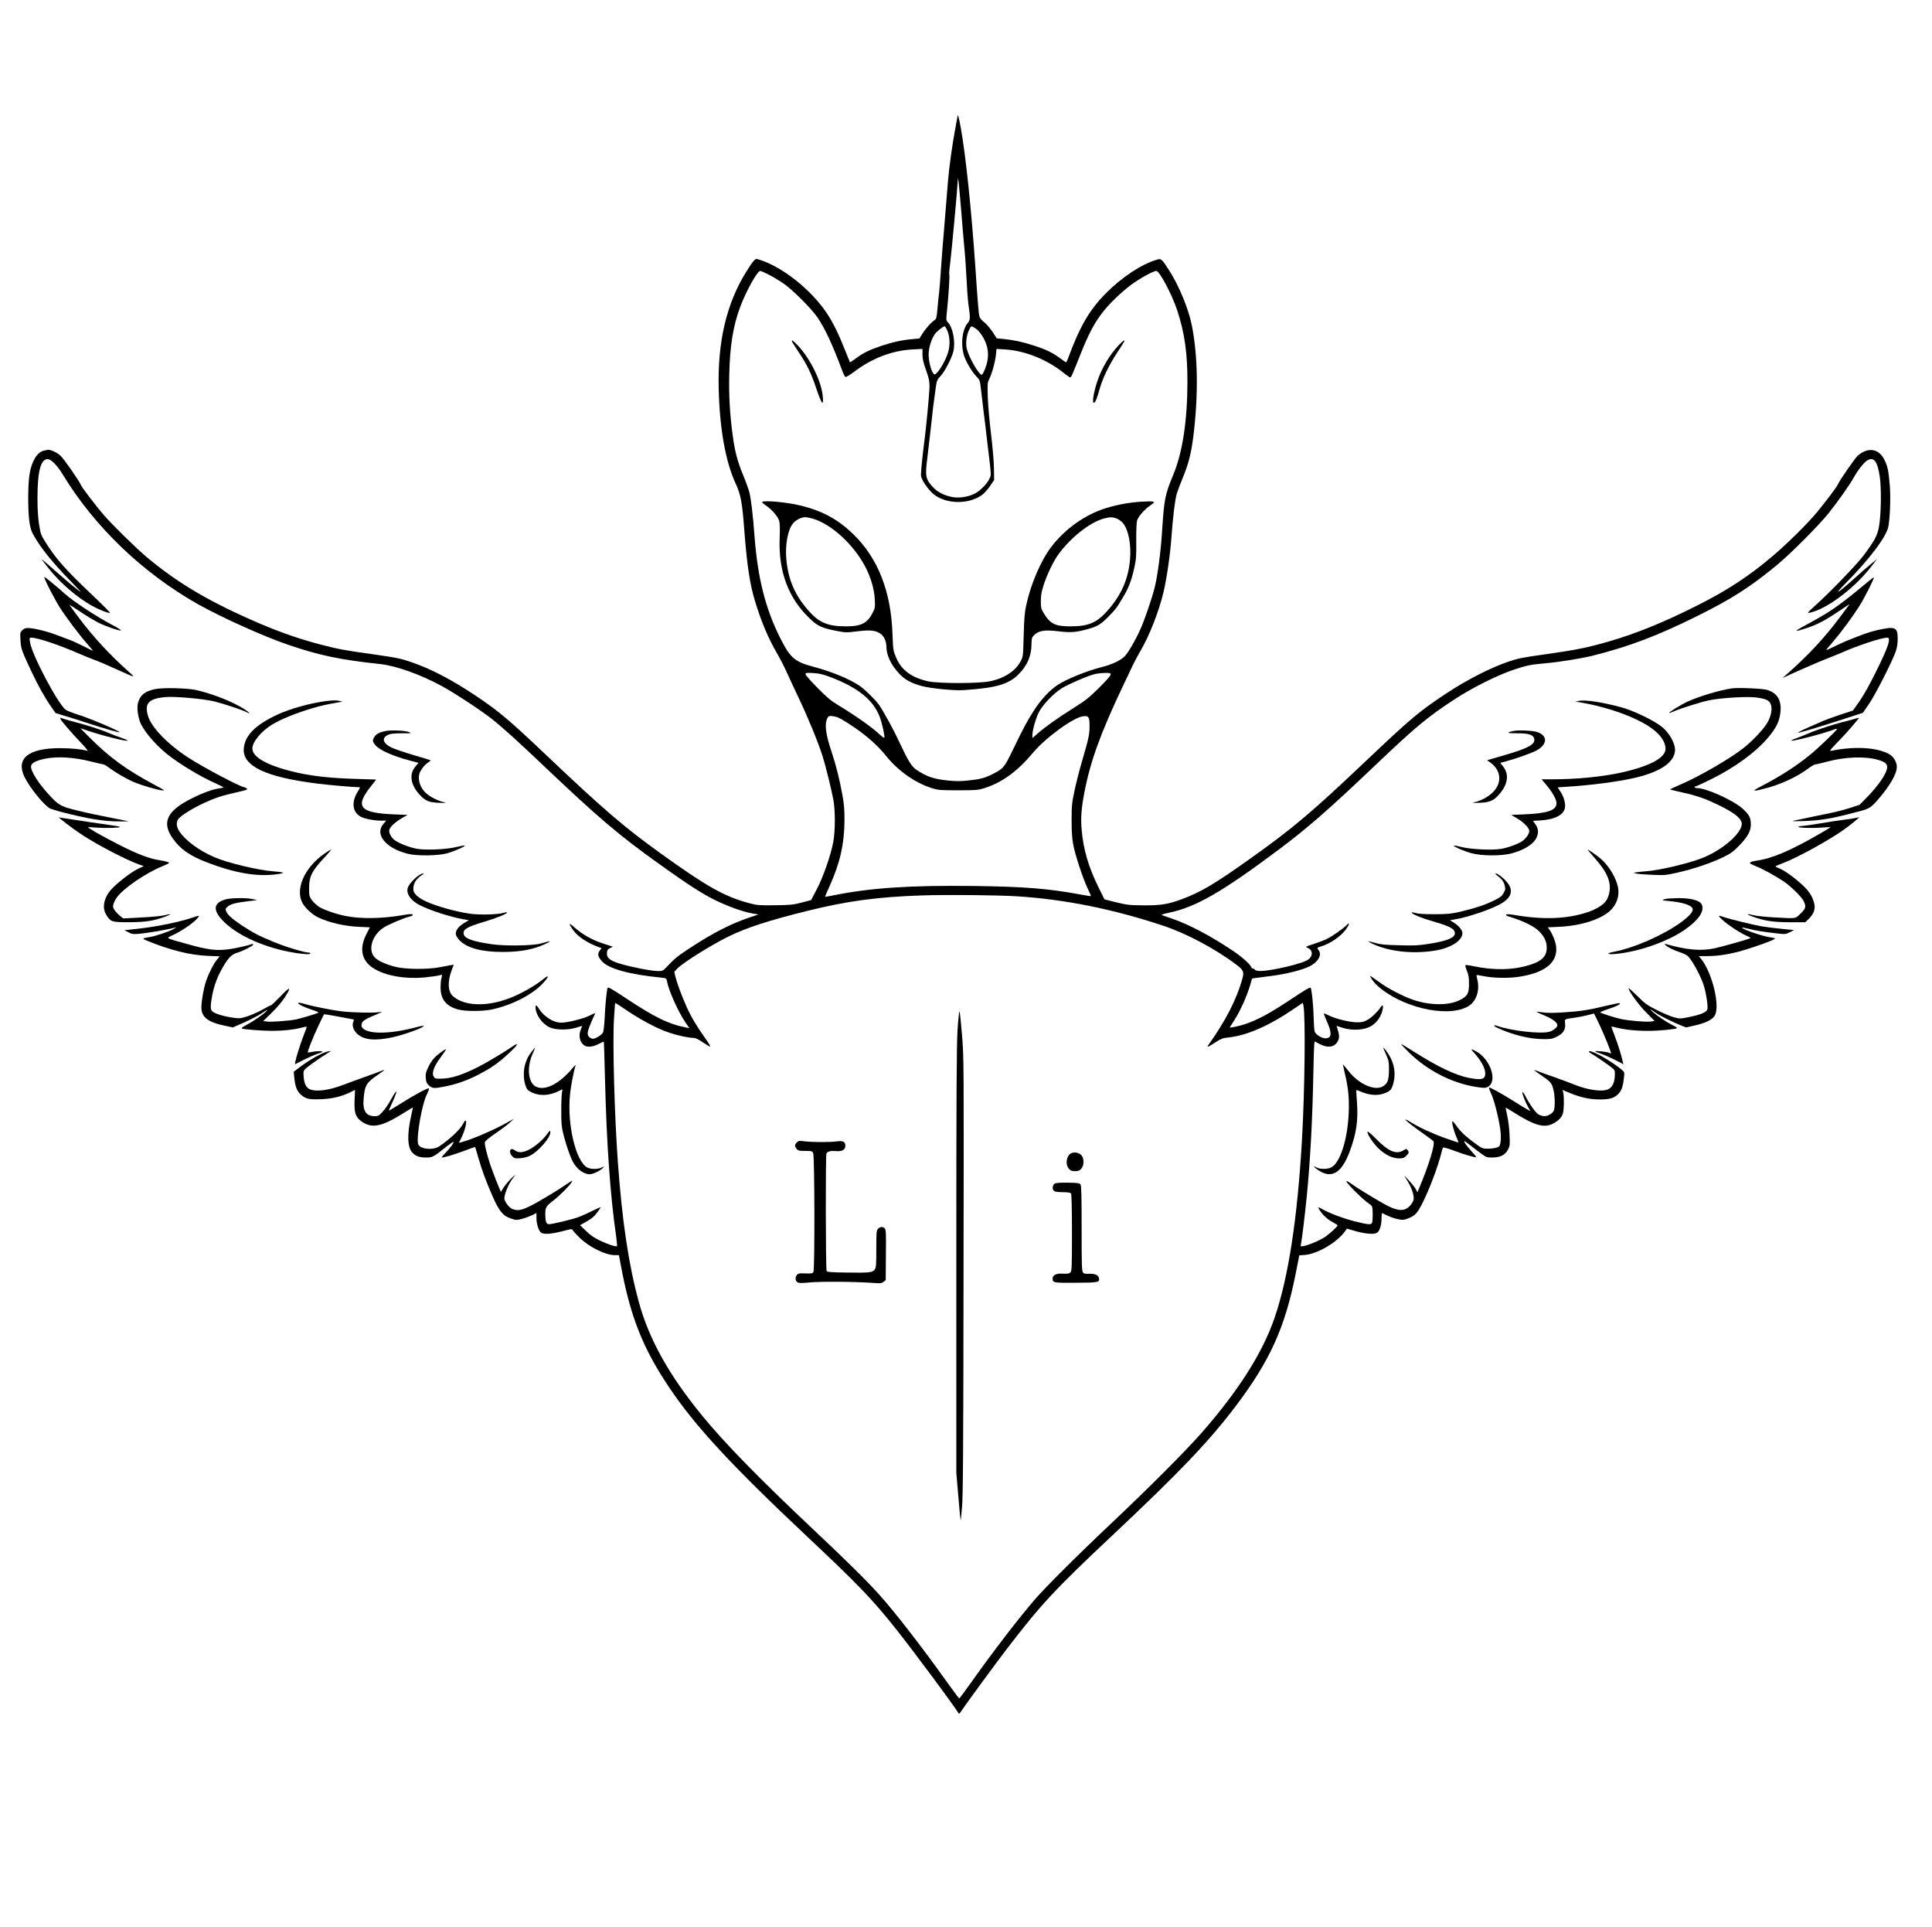 <?xml version="1.0" standalone="no"?>
<!DOCTYPE svg PUBLIC "-//W3C//DTD SVG 20010904//EN"
 "http://www.w3.org/TR/2001/REC-SVG-20010904/DTD/svg10.dtd">
<svg version="1.0" xmlns="http://www.w3.org/2000/svg"
 width="2197pt" height="2191pt" viewBox="0 0 2197 2191"
 preserveAspectRatio="xMidYMid meet">

<g transform="translate(0,2191) scale(0.1,-0.1)"
fill="#000000" stroke="none">
<path d="M10891 20599 c-1 -4 -12 -67 -26 -140 -36 -190 -72 -452 -85 -609 -6
-74 -23 -290 -39 -480 -16 -190 -35 -424 -41 -520 -6 -96 -15 -213 -20 -260
-6 -47 -15 -134 -20 -195 -9 -96 -13 -112 -33 -125 -36 -23 -100 -94 -137
-153 l-35 -55 -75 -7 c-122 -11 -227 -34 -354 -76 -142 -48 -210 -81 -294
-144 -35 -26 -64 -46 -66 -44 -2 2 -29 69 -61 149 -70 177 -131 300 -200 405
-177 268 -506 530 -765 611 -44 14 -45 14 -71 -14 -14 -16 -52 -71 -84 -123
-225 -363 -327 -798 -312 -1339 12 -455 78 -818 193 -1069 59 -128 74 -209 99
-543 30 -385 62 -601 121 -793 71 -234 151 -423 249 -591 31 -53 78 -144 105
-203 26 -58 92 -200 147 -316 102 -213 219 -500 268 -655 34 -108 100 -376
122 -494 22 -122 22 -349 -1 -476 -26 -147 -117 -407 -190 -544 l-62 -119
-110 -29 c-99 -25 -126 -28 -304 -30 -182 -2 -201 0 -292 24 -284 77 -479 187
-1013 571 -413 297 -656 507 -1305 1123 -411 390 -530 490 -790 664 -281 187
-505 304 -738 384 -116 40 -163 49 -420 86 -346 48 -401 59 -602 111 -222 57
-452 136 -673 230 -582 248 -950 464 -1312 768 -121 102 -389 365 -485 476
-97 113 -249 313 -261 342 -17 45 -190 293 -231 332 -41 39 -123 75 -151 66
-7 -2 -24 -6 -39 -9 -77 -17 -141 -124 -163 -274 -19 -123 -19 -406 -1 -532
11 -76 21 -108 51 -160 82 -145 213 -307 420 -519 135 -140 138 -143 64 -85
-43 32 -150 124 -240 203 -89 80 -158 138 -154 130 5 -8 41 -54 80 -104 131
-164 321 -328 492 -423 77 -43 187 -86 204 -80 5 2 -91 98 -212 213 -305 289
-405 404 -531 605 -42 68 -48 85 -64 190 -12 78 -18 173 -18 295 0 305 36 445
116 445 39 0 109 -72 172 -175 358 -591 905 -1116 1531 -1471 266 -150 751
-369 1030 -464 361 -123 592 -171 1050 -220 181 -20 456 -118 701 -251 149
-81 462 -288 580 -383 120 -97 279 -240 584 -530 625 -593 853 -786 1320
-1119 319 -228 476 -329 625 -402 144 -71 313 -131 420 -150 l70 -12 -85 -28
c-222 -73 -441 -185 -708 -362 -131 -86 -165 -114 -261 -217 -30 -32 -39 -36
-85 -36 -55 0 -159 17 -301 49 -226 51 -289 86 -283 158 2 31 9 41 35 54 l32
16 -114 37 c-125 41 -234 103 -327 186 -62 55 -66 44 -11 -34 54 -76 159 -145
296 -196 l28 -10 -22 -29 c-27 -37 -21 -68 26 -120 77 -85 311 -150 676 -186
56 -6 57 -7 64 -43 19 -105 128 -347 209 -465 l45 -66 -32 6 c-202 38 -367
119 -700 341 -139 92 -191 122 -197 113 -10 -18 -28 -194 -35 -356 -4 -71 -11
-140 -18 -153 -13 -28 -85 -72 -115 -72 -12 0 -31 9 -43 21 -27 27 -21 64 27
174 20 44 38 85 41 92 2 7 -19 -1 -49 -17 -59 -31 -171 -64 -277 -81 -59 -9
-80 -8 -125 5 -66 20 -143 79 -182 140 -33 51 -44 57 -44 23 0 -83 76 -189
162 -228 71 -31 212 -32 306 -1 34 11 62 19 62 17 0 -1 -7 -19 -15 -38 -29
-69 -13 -146 37 -181 36 -25 99 -20 163 14 32 17 59 29 61 27 2 -1 8 -198 14
-437 18 -728 60 -1318 126 -1773 8 -60 13 -111 10 -114 -10 -11 -103 19 -194
63 -70 34 -109 61 -159 110 l-67 65 51 28 c79 44 109 68 147 120 20 27 36 51
36 55 0 3 -39 -13 -87 -37 -49 -24 -117 -56 -153 -70 -76 -30 -323 -89 -353
-85 -24 3 -35 32 -36 99 -2 89 6 104 83 163 77 59 195 177 215 214 11 20 10
22 -1 15 -7 -4 -60 -39 -117 -77 -57 -38 -173 -108 -257 -156 -170 -97 -228
-114 -298 -85 -33 14 -72 61 -89 107 -13 37 45 183 100 249 l28 34 -30 -23
c-36 -29 -101 -106 -122 -145 -8 -16 -16 -27 -18 -25 -7 7 -87 211 -117 298
-42 124 -70 240 -64 265 4 14 48 50 118 98 62 42 136 97 163 122 l50 47 -45
-26 c-160 -93 -429 -210 -554 -242 l-28 -7 22 44 c47 91 76 209 52 209 -5 0
-16 -16 -25 -35 -30 -62 -150 -176 -272 -258 -73 -49 -226 -31 -241 28 -21 83
45 455 100 563 15 30 26 60 24 67 -3 15 -167 -73 -348 -188 -57 -36 -106 -65
-107 -63 -2 2 14 41 36 87 70 153 62 176 -14 37 -27 -51 -71 -113 -96 -140
-40 -43 -50 -48 -88 -48 -100 0 -139 61 -126 200 13 152 31 182 163 271 39 27
72 51 72 54 0 2 -17 -3 -37 -11 -20 -9 -105 -40 -187 -69 -83 -30 -194 -70
-246 -90 -154 -59 -292 -79 -370 -52 -45 16 -69 59 -77 141 -5 61 -4 69 18 92
23 25 149 115 249 177 l45 29 -35 -6 c-63 -11 -216 -97 -338 -191 l-52 -40 6
-64 c10 -102 29 -154 73 -194 57 -52 95 -60 235 -54 127 5 237 32 337 83 l46
23 -5 -118 c-6 -142 10 -191 78 -240 118 -85 229 -63 485 98 54 34 98 61 99
61 2 0 -8 -46 -20 -102 -46 -204 -41 -353 14 -411 38 -42 81 -57 158 -57 73 0
82 5 237 129 37 29 70 51 74 48 7 -8 -37 -69 -96 -129 -25 -27 -42 -48 -39
-48 31 0 135 31 246 72 73 28 134 49 135 47 2 -2 17 -55 35 -117 41 -144 88
-271 165 -447 74 -168 118 -220 210 -250 55 -18 59 -19 125 -2 37 10 88 29
115 42 l47 24 0 -53 c0 -74 25 -152 56 -172 31 -21 125 -13 255 22 88 23 93
24 102 7 5 -10 42 -50 81 -88 104 -102 292 -195 395 -195 l49 0 22 -117 c108
-583 249 -940 550 -1388 295 -440 711 -889 1575 -1701 569 -534 738 -710 1007
-1049 198 -250 666 -879 704 -948 9 -16 13 -14 36 21 51 77 384 531 511 697
394 514 550 682 1197 1290 776 729 1107 1076 1413 1480 388 513 559 891 680
1501 l42 212 60 4 c145 10 372 144 461 271 l20 28 84 -24 c112 -33 211 -43
250 -27 37 15 60 83 60 173 0 32 3 57 8 55 74 -38 128 -59 178 -69 54 -11 67
-10 107 5 85 32 109 56 164 161 80 153 188 438 224 590 6 28 15 54 19 58 4 5
62 -12 129 -37 110 -42 240 -80 248 -72 2 2 -21 31 -52 65 -61 68 -90 109 -83
116 2 3 32 -17 65 -44 34 -27 89 -70 124 -95 60 -44 66 -46 129 -46 90 0 147
29 178 90 22 42 23 53 18 165 -2 66 -14 162 -25 214 -12 52 -20 96 -18 97 1 2
36 -19 77 -45 246 -156 355 -189 458 -137 60 31 98 68 114 114 13 41 16 176 5
234 l-8 36 83 -35 c118 -49 226 -73 337 -73 116 0 165 14 212 61 39 39 55 85
66 190 6 58 5 62 -23 85 -113 95 -331 220 -371 212 -13 -2 -6 -10 28 -30 54
-32 191 -126 234 -162 28 -23 30 -28 28 -86 -3 -79 -27 -129 -73 -153 -65 -34
-235 -11 -391 53 -41 17 -138 53 -216 81 -79 27 -166 58 -195 70 -62 24 -58
19 43 -50 100 -68 115 -85 133 -157 18 -69 21 -199 6 -238 -12 -34 -66 -66
-109 -66 -18 0 -49 9 -67 20 -34 22 -101 116 -149 210 -16 30 -30 49 -33 42
-5 -15 32 -110 66 -171 l25 -43 -33 17 c-18 9 -84 49 -146 89 -146 92 -285
169 -292 161 -3 -3 9 -36 26 -73 33 -70 84 -271 103 -407 10 -71 7 -144 -8
-181 -7 -19 -67 -34 -137 -34 -53 0 -64 4 -122 46 -113 80 -191 152 -232 214
-23 33 -43 56 -47 50 -8 -14 18 -114 49 -183 14 -31 22 -57 19 -57 -3 0 -64
21 -137 46 -150 53 -301 122 -398 182 -131 81 -57 10 118 -113 67 -47 127 -92
134 -100 23 -28 -53 -276 -165 -540 l-17 -40 -18 35 c-10 19 -46 64 -80 100
-60 64 -61 64 -30 17 45 -68 78 -145 84 -197 5 -38 2 -51 -22 -85 -67 -97
-153 -95 -329 6 -138 79 -305 182 -365 226 -27 19 -48 30 -48 24 0 -24 199
-221 262 -259 15 -8 29 -25 32 -36 8 -28 7 -145 0 -173 -9 -31 -32 -30 -202
12 -131 33 -294 95 -379 145 -40 24 -41 15 -5 -36 37 -51 86 -93 145 -124 26
-14 47 -28 47 -32 0 -13 -90 -96 -144 -132 -60 -40 -189 -94 -243 -103 -34 -6
-35 -5 -29 23 12 59 46 345 66 544 40 410 65 876 75 1415 3 165 8 310 11 322
l4 23 57 -30 c94 -50 174 -36 208 37 18 37 16 69 -10 149 l-7 21 54 -18 c124
-42 269 -33 352 23 55 36 100 102 116 169 14 57 5 76 -19 39 -35 -54 -108
-123 -156 -148 -41 -22 -62 -26 -120 -25 -84 2 -242 41 -314 78 -29 14 -55 25
-57 22 -2 -2 14 -44 36 -93 59 -132 53 -189 -18 -189 -41 0 -102 37 -121 73
-5 10 -11 74 -12 142 -3 151 -23 348 -36 361 -7 7 -77 -35 -194 -113 -264
-177 -399 -250 -554 -303 -60 -20 -176 -45 -171 -36 2 3 29 45 59 93 64 103
138 268 171 382 l24 81 48 7 c27 4 106 14 177 23 158 20 339 65 424 106 100
48 149 131 108 185 -21 27 -20 29 28 44 103 31 221 112 280 191 46 64 49 93 5
46 -36 -36 -158 -122 -223 -154 -22 -11 -86 -35 -142 -54 -101 -33 -102 -33
-73 -46 67 -27 61 -107 -11 -143 -54 -28 -187 -65 -339 -95 -150 -29 -232 -32
-250 -10 -7 8 -19 15 -26 15 -8 0 -14 5 -14 10 0 23 -98 114 -194 179 -255
173 -511 309 -706 376 -58 19 -112 38 -120 41 -8 4 27 15 79 26 306 63 600
231 1246 714 331 247 573 458 1115 974 445 423 579 535 878 731 202 134 491
279 683 344 150 50 192 59 372 75 158 14 403 54 531 86 413 104 731 224 1186
450 388 192 606 331 910 583 154 127 475 450 583 585 108 136 241 324 287 407
46 83 114 169 150 192 77 49 119 -4 146 -183 20 -139 15 -436 -10 -572 -18
-96 -45 -148 -170 -318 -71 -98 -401 -439 -558 -578 -48 -42 -83 -78 -78 -80
6 -2 34 4 62 13 199 65 483 288 658 515 l65 85 -76 -63 c-42 -34 -110 -93
-150 -130 -212 -192 -289 -243 -136 -88 271 272 469 534 491 651 18 96 27 330
16 459 -13 170 -25 225 -61 298 -65 130 -188 148 -305 46 -31 -28 -212 -289
-226 -328 -8 -22 -141 -199 -233 -310 -108 -131 -352 -372 -519 -512 -259
-219 -503 -379 -836 -547 -377 -191 -708 -326 -1018 -415 -242 -70 -365 -95
-727 -146 -263 -37 -303 -45 -425 -87 -199 -69 -470 -208 -700 -361 -299 -198
-396 -279 -890 -747 -628 -596 -842 -777 -1315 -1114 -414 -296 -579 -394
-795 -474 -158 -58 -241 -72 -438 -70 -159 1 -182 4 -308 34 l-135 34 -69 140
c-114 233 -170 424 -190 650 -12 132 -4 242 30 420 67 354 182 672 432 1200
53 110 109 229 126 265 17 36 56 107 86 159 97 166 205 441 256 656 36 149 76
423 90 615 17 237 40 426 59 498 11 37 42 121 70 188 65 156 97 280 121 473
58 471 52 906 -16 1256 -37 191 -148 460 -263 637 -83 128 -86 131 -141 114
-174 -53 -389 -196 -569 -375 -191 -191 -300 -378 -435 -743 -10 -27 -20 -48
-23 -48 -3 0 -33 21 -67 46 -82 62 -158 99 -296 144 -124 41 -229 64 -350 76
l-75 7 -50 76 c-28 41 -71 91 -95 109 -29 22 -48 45 -53 66 -9 37 -19 160 -46
561 -46 665 -110 1276 -167 1590 -15 83 -31 148 -33 134z m39 -1079 c11 -146
28 -337 36 -425 9 -88 20 -248 25 -355 5 -107 14 -229 19 -270 26 -186 26
-194 -8 -236 -65 -81 -80 -260 -33 -385 28 -73 86 -168 135 -220 39 -41 40
-43 52 -153 7 -61 20 -167 28 -236 9 -69 28 -222 41 -340 51 -424 48 -385 27
-432 -27 -60 -112 -144 -173 -173 -81 -37 -174 -50 -250 -36 -92 18 -163 54
-214 107 -89 91 -97 129 -70 335 8 63 26 218 40 344 24 223 30 273 56 458 12
82 15 90 57 134 47 52 124 199 143 276 26 108 -4 272 -63 334 -20 21 -20 26
-9 130 18 171 32 403 26 413 -3 5 1 62 10 127 16 125 84 864 86 936 1 41 2 40
10 -13 4 -30 17 -174 29 -320z m-2178 -738 c51 -26 129 -74 173 -106 106 -78
308 -282 372 -376 85 -126 171 -310 278 -598 15 -41 33 -76 40 -78 7 -3 51 24
98 59 200 153 431 241 660 254 l117 6 0 -64 c0 -49 10 -91 41 -179 44 -126 46
-140 29 -335 -20 -230 -31 -332 -62 -582 -17 -145 -28 -266 -24 -287 7 -39 60
-122 115 -179 129 -137 411 -154 576 -36 25 18 67 64 93 102 l47 70 -2 126 c0
69 -15 243 -32 386 -18 143 -35 334 -38 425 -5 152 -4 168 14 205 32 63 71
204 78 279 l7 69 98 -6 c231 -14 490 -120 681 -279 26 -21 52 -38 58 -38 13 0
16 6 121 270 88 220 149 337 240 458 75 100 211 232 330 322 93 70 256 160
289 160 37 0 179 -270 239 -451 84 -259 116 -488 115 -819 -1 -434 -56 -795
-160 -1045 -96 -233 -104 -275 -128 -640 -15 -243 -51 -510 -85 -647 -31 -122
-112 -360 -158 -463 -60 -135 -148 -286 -187 -321 -56 -50 -142 -89 -255 -118
-174 -44 -403 -137 -507 -206 -91 -61 -191 -170 -267 -290 -79 -124 -109 -179
-242 -453 -94 -194 -103 -205 -225 -267 -86 -44 -144 -60 -272 -73 -94 -10
-142 -10 -237 -1 -161 17 -239 43 -356 120 -58 39 -96 100 -198 319 -58 127
-177 344 -229 420 -39 56 -162 177 -221 217 -112 77 -322 164 -521 216 -219
58 -268 100 -384 331 -167 332 -255 681 -291 1156 -18 247 -41 434 -60 504
-10 36 -41 122 -70 191 -65 157 -95 272 -119 458 -32 238 -44 455 -38 684 7
326 44 553 124 768 67 179 195 410 228 410 8 0 56 -21 107 -48z m2019 -627
c29 -65 35 -157 15 -234 -19 -75 -73 -180 -120 -236 -31 -35 -36 -38 -49 -25
-28 29 -57 141 -57 217 0 78 30 177 71 235 22 30 94 88 111 88 5 0 18 -20 29
-45z m308 30 c44 -22 97 -90 127 -164 39 -94 39 -188 0 -293 -16 -45 -34 -78
-42 -78 -35 0 -153 209 -172 304 -12 60 0 152 29 207 22 45 21 44 58 24z
m-1644 -3970 c321 -121 495 -261 570 -458 27 -73 60 -225 51 -234 -4 -4 -23 9
-44 29 -93 88 -274 216 -485 344 -78 47 -124 86 -232 195 -74 74 -135 144
-135 154 0 16 8 17 88 13 68 -4 109 -14 187 -43z m3195 25 c0 -12 -51 -70
-132 -150 -116 -114 -152 -143 -286 -227 -175 -109 -342 -228 -419 -298 l-53
-47 0 34 c0 54 37 186 72 257 40 84 168 217 262 276 78 47 282 136 367 159 30
8 84 15 122 15 60 1 67 -1 67 -19z m-3108 -484 c42 -15 185 -106 278 -177 109
-83 205 -174 270 -256 139 -175 334 -313 530 -375 69 -21 92 -23 295 -23 203
0 226 2 295 23 205 65 379 191 556 403 142 170 457 400 568 415 66 9 76 -5 76
-110 0 -97 -10 -143 -84 -395 -31 -106 -71 -261 -88 -345 -29 -137 -32 -167
-32 -331 0 -127 5 -208 18 -275 20 -114 110 -387 165 -502 22 -45 38 -84 36
-86 -1 -2 -52 6 -111 17 -372 69 -645 91 -1224 98 -725 9 -1178 -22 -1595
-107 -49 -10 -91 -17 -93 -16 -1 2 22 56 52 122 118 261 167 477 169 739 1
125 -4 188 -22 288 -31 176 -73 343 -125 501 -65 193 -80 303 -52 371 13 30
20 35 48 35 18 -1 49 -7 70 -14z m2038 -2036 c543 -34 1088 -143 1660 -332
269 -89 594 -261 837 -444 85 -64 93 -82 69 -168 -65 -231 -191 -476 -385
-747 -22 -31 1 -22 80 30 63 41 84 49 141 55 213 21 466 131 753 327 l100 68
7 -32 c25 -116 16 -967 -17 -1537 -52 -890 -154 -1553 -310 -2010 -138 -402
-410 -831 -835 -1315 -173 -197 -593 -618 -990 -993 -417 -393 -791 -766 -911
-907 -195 -228 -477 -597 -719 -938 -69 -97 -128 -176 -132 -177 -3 0 -61 78
-129 172 -286 402 -605 814 -785 1013 -147 163 -358 371 -764 754 -607 572
-992 967 -1245 1276 -377 460 -604 867 -720 1291 -116 421 -191 926 -239 1594
-38 522 -61 1356 -44 1625 6 99 12 181 13 183 1 1 38 -22 81 -51 194 -134 391
-240 532 -287 99 -33 225 -60 276 -60 26 0 55 -14 111 -52 41 -28 78 -49 81
-45 4 3 -25 50 -64 104 -92 128 -155 236 -207 353 -55 122 -109 271 -125 338
l-12 54 33 35 c63 66 372 260 574 361 206 103 469 188 910 297 453 112 794
158 1305 175 270 9 842 4 1070 -10z"/>
<path d="M9011 18018 c7 -13 38 -61 69 -108 96 -144 143 -239 200 -409 62
-185 87 -218 77 -103 -14 174 -141 432 -285 585 -57 59 -81 73 -61 35z"/>
<path d="M12724 17988 c-110 -117 -199 -269 -249 -423 -39 -118 -57 -235 -36
-235 15 0 35 47 67 162 33 117 103 263 193 401 39 59 75 116 81 127 19 36 -6
21 -56 -32z"/>
<path d="M8667 16203 c-4 -3 15 -21 41 -39 69 -46 140 -128 153 -177 8 -28 9
-93 5 -197 -15 -374 98 -678 337 -907 97 -93 138 -112 310 -146 105 -20 111
-20 241 -4 147 17 205 11 264 -32 36 -25 62 -86 62 -144 0 -94 51 -203 139
-299 69 -75 139 -114 264 -148 100 -27 373 -54 477 -46 375 25 515 67 631 188
95 99 139 206 139 338 0 39 5 72 13 81 59 69 121 82 292 62 145 -18 202 -13
350 29 96 27 138 53 223 141 82 83 90 94 166 222 63 106 95 192 126 335 20 91
23 130 21 298 -1 108 3 210 9 232 12 46 85 130 154 176 65 44 51 49 -107 40
-133 -8 -264 -32 -397 -72 -238 -73 -469 -236 -626 -443 -119 -156 -234 -426
-285 -666 -17 -78 -23 -152 -28 -340 -6 -236 -7 -241 -34 -292 -58 -112 -188
-197 -352 -229 -129 -26 -571 -26 -695 -1 -190 40 -311 128 -370 272 -33 78
-34 85 -41 270 -17 480 -163 853 -439 1125 -172 169 -345 266 -592 329 -150
39 -429 66 -451 44z m574 -189 c213 -63 462 -290 597 -544 63 -119 104 -257
110 -373 4 -91 3 -101 -23 -151 -61 -121 -132 -158 -305 -157 -208 0 -307 42
-430 183 -153 176 -226 347 -248 578 -15 162 15 330 73 406 31 40 94 73 141
74 17 0 55 -7 85 -16z m3465 -3 c23 -10 53 -34 68 -53 61 -80 91 -244 76 -413
-20 -218 -96 -394 -247 -568 -127 -147 -224 -189 -435 -188 -172 0 -229 30
-304 158 -25 42 -28 56 -28 133 1 68 8 105 34 185 36 111 110 265 162 337 138
193 362 370 521 413 71 19 105 18 153 -4z"/>
<path d="M10889 10203 c-11 -177 -14 -671 -14 -2628 l0 -2410 23 -269 c12
-149 24 -271 26 -273 1 -2 9 68 16 154 11 126 15 656 17 2628 4 2435 4 2474
-17 2735 -12 146 -25 269 -29 273 -4 4 -14 -90 -22 -210z"/>
<path d="M9061 8921 c-26 -26 -26 -42 -2 -72 17 -22 27 -24 97 -24 73 0 79 -2
91 -25 17 -33 19 -1320 3 -1351 -10 -17 -20 -19 -91 -17 -73 3 -82 1 -99 -19
-21 -27 -16 -69 12 -84 15 -8 55 -7 142 1 117 12 529 9 731 -7 69 -5 83 -3
103 14 l24 19 2 284 c3 242 1 288 -12 303 -20 23 -55 22 -78 -4 -17 -19 -19
-39 -19 -228 0 -179 -2 -210 -17 -233 -24 -36 -58 -40 -321 -36 -180 2 -219 6
-227 18 -11 18 -13 1319 -2 1336 15 24 50 32 107 27 72 -6 108 14 108 62 0 45
-27 58 -98 48 -76 -10 -280 -10 -366 1 -61 8 -68 7 -88 -13z"/>
<path d="M12180 8798 c-54 -29 -68 -125 -26 -175 20 -23 32 -28 71 -28 39 0
51 5 71 28 33 39 34 115 2 152 -27 31 -82 41 -118 23z"/>
<path d="M11997 8455 c-28 -13 -35 -66 -12 -85 10 -9 46 -14 101 -14 64 -1 87
-5 94 -16 6 -9 10 -192 10 -447 0 -379 -2 -433 -16 -447 -17 -17 -33 -20 -107
-16 -58 2 -97 -20 -97 -55 0 -49 9 -51 264 -49 260 1 275 5 262 57 -8 32 -48
48 -115 45 -42 -2 -56 1 -67 17 -12 15 -14 104 -14 500 0 381 -3 485 -13 499
-11 15 -31 18 -141 20 -76 1 -136 -2 -149 -9z"/>
<path d="M510 15326 c20 -52 115 -233 162 -310 69 -110 228 -323 317 -423 40
-46 71 -83 69 -83 -2 0 -52 24 -110 54 -58 29 -132 63 -164 74 -33 12 -101 37
-152 57 -99 38 -252 75 -315 75 -28 0 -45 -7 -64 -26 -25 -25 -25 -29 -20
-112 5 -98 14 -121 119 -345 79 -169 156 -306 230 -413 l50 -71 91 -28 c51
-14 166 -51 257 -81 192 -63 372 -115 378 -109 11 11 -326 154 -470 200 -65
20 -129 46 -142 56 -90 71 -382 623 -404 764 -9 53 -8 55 14 55 70 0 307 -79
535 -178 63 -27 146 -61 184 -75 39 -13 147 -60 240 -102 232 -105 231 -105
150 -33 -217 193 -411 403 -576 625 -55 72 -99 134 -99 136 0 3 57 -33 126
-80 69 -46 160 -101 202 -122 87 -43 234 -94 257 -89 9 2 -44 35 -117 73 -165
87 -432 263 -518 342 -75 68 -227 193 -234 193 -3 0 -1 -11 4 -24z"/>
<path d="M21215 15274 c-286 -238 -396 -316 -621 -438 -178 -96 -199 -111
-124 -90 169 49 257 92 430 208 134 91 138 93 124 75 -6 -8 -49 -66 -96 -129
-168 -229 -372 -448 -613 -659 -28 -24 -45 -41 -40 -38 62 32 393 177 470 207
55 21 141 56 190 77 195 86 459 173 526 173 47 0 14 -101 -127 -385 -73 -149
-140 -268 -188 -337 l-75 -106 -143 -47 c-79 -26 -165 -58 -193 -70 -27 -12
-99 -44 -160 -70 -104 -45 -156 -75 -110 -63 102 27 210 60 445 135 l274 89
69 100 c72 104 269 491 306 601 14 43 21 88 21 143 0 130 -29 142 -231 96 -93
-21 -163 -46 -364 -128 -27 -11 -90 -41 -140 -65 -60 -30 -85 -39 -75 -27 8
10 43 52 78 92 86 100 222 284 294 398 62 98 174 321 167 329 -3 2 -45 -29
-94 -71z"/>
<path d="M1761 14075 c-117 -26 -168 -68 -192 -158 -12 -45 -5 -122 17 -196
29 -98 163 -262 312 -383 145 -116 382 -259 564 -339 43 -19 78 -37 78 -40 0
-4 -22 -9 -49 -13 -72 -9 -182 -49 -306 -111 -309 -152 -361 -296 -182 -507
76 -89 177 -155 334 -216 329 -129 592 -174 820 -140 92 13 78 22 -52 32 -171
13 -519 96 -666 160 -175 75 -329 189 -399 293 -34 52 -39 100 -14 139 26 39
168 127 301 188 133 60 195 80 377 121 107 25 118 29 101 41 -10 8 -23 14 -27
14 -39 0 -466 225 -638 337 -231 150 -418 343 -456 471 -44 146 5 200 201 217
107 9 432 -20 550 -49 106 -26 319 -97 368 -122 53 -28 38 -7 -25 34 -127 82
-361 175 -548 217 -105 23 -384 29 -469 10z"/>
<path d="M19695 14084 c-145 -22 -366 -88 -510 -153 -63 -29 -205 -116 -205
-126 0 -3 17 2 38 11 85 38 324 113 417 132 143 29 438 46 540 32 109 -16 142
-31 161 -75 22 -54 3 -148 -46 -224 -51 -79 -167 -199 -265 -277 -161 -125
-498 -320 -718 -415 -59 -26 -111 -49 -114 -52 -2 -3 31 -13 74 -22 179 -38
284 -70 394 -120 226 -101 333 -175 345 -240 19 -102 -210 -306 -446 -399
-159 -63 -485 -140 -635 -151 -44 -3 -96 -9 -115 -12 l-35 -6 35 -9 c19 -5
100 -11 180 -14 138 -6 152 -5 285 25 182 41 383 109 515 173 90 43 117 62
185 132 97 98 135 166 135 243 0 76 -18 110 -91 177 -107 97 -414 236 -522
236 -15 0 -27 5 -27 10 0 6 6 10 13 10 7 0 85 36 174 80 280 139 516 313 658
485 75 91 110 157 125 234 30 161 -16 257 -143 297 -51 16 -329 28 -402 18z"/>
<path d="M3705 13939 c-180 -24 -408 -87 -551 -154 -251 -117 -370 -237 -382
-386 -15 -199 250 -325 838 -398 138 -17 408 -41 472 -41 15 0 13 -7 -12 -47
-75 -118 -64 -232 26 -285 42 -25 154 -48 233 -48 l63 0 -30 -35 c-106 -120
23 -279 276 -342 102 -26 342 -23 445 5 83 23 219 83 201 89 -6 2 -48 -6 -95
-17 -107 -27 -338 -38 -443 -21 -90 15 -229 70 -269 108 -39 37 -59 85 -48
115 13 34 78 91 146 129 l60 34 -150 6 c-397 16 -454 85 -266 321 l59 75 -217
7 c-282 8 -473 28 -651 65 -345 74 -540 175 -540 281 0 75 102 198 226 273
103 62 274 131 459 186 88 26 143 39 300 67 l40 7 -30 7 c-39 10 -75 9 -160
-1z"/>
<path d="M17950 13941 l-35 -7 45 -8 c320 -53 643 -169 816 -292 105 -74 163
-158 164 -236 0 -104 -178 -199 -506 -272 -220 -48 -506 -76 -786 -76 l-118 0
60 -71 c65 -78 110 -159 110 -199 0 -83 -98 -117 -370 -129 l-145 -6 60 -35
c82 -48 145 -112 145 -148 0 -34 -37 -86 -82 -117 -49 -33 -167 -75 -245 -87
-104 -16 -340 -4 -441 22 -46 12 -86 19 -89 16 -10 -9 117 -64 202 -87 113
-31 345 -32 456 -1 141 38 243 102 279 173 29 56 26 108 -9 156 l-29 41 81 4
c166 10 267 61 283 143 9 49 -13 128 -51 185 l-32 48 101 7 c278 17 579 57
766 99 284 65 442 165 466 294 16 83 -59 222 -159 297 -97 73 -317 177 -448
213 -222 60 -412 89 -489 73z"/>
<path d="M689 13733 c14 -28 131 -162 233 -269 51 -53 84 -94 73 -91 -58 18
-185 31 -310 31 -360 1 -507 -116 -408 -324 60 -126 232 -337 297 -364 17 -7
67 -22 111 -34 298 -79 500 -112 670 -111 l110 1 -115 23 c-278 55 -342 69
-450 95 -196 47 -225 61 -312 151 -144 149 -248 310 -234 363 8 34 61 60 159
80 141 29 333 17 530 -34 64 -16 123 -30 132 -30 9 0 42 -20 73 -44 68 -51
194 -124 278 -159 80 -34 248 -84 310 -92 48 -6 45 -4 -71 58 -325 173 -521
316 -745 541 l-105 106 75 -25 c172 -59 460 -130 460 -115 0 5 -30 18 -67 31
-38 12 -93 33 -123 46 -88 39 -245 91 -386 128 -72 19 -143 39 -158 45 -36 13
-38 13 -27 -7z"/>
<path d="M21080 13734 c-25 -7 -81 -23 -125 -33 -97 -24 -311 -94 -380 -125
-27 -13 -85 -35 -127 -51 -43 -15 -78 -31 -78 -35 0 -15 367 80 483 125 20 8
37 11 37 6 0 -12 -221 -224 -306 -292 -158 -129 -343 -248 -553 -356 -124 -64
-108 -68 75 -18 154 42 334 127 444 209 41 31 84 56 95 56 11 0 69 14 129 30
203 55 433 64 579 22 80 -23 107 -44 107 -84 0 -63 -92 -201 -228 -341 l-86
-87 -110 -36 c-60 -19 -155 -44 -210 -55 -56 -11 -162 -33 -236 -49 -74 -16
-157 -34 -185 -39 -40 -8 -19 -9 100 -6 151 4 295 24 450 63 44 12 112 28 150
38 147 36 168 47 252 145 136 157 213 292 213 371 0 53 -37 115 -83 142 -138
79 -395 95 -662 40 -26 -5 -18 6 71 98 85 87 142 151 233 261 17 20 11 20 -49
1z"/>
<path d="M4390 13600 c-76 -14 -117 -36 -138 -77 -18 -33 -15 -49 20 -88 50
-57 200 -123 400 -175 l87 -23 -34 -40 c-74 -86 -58 -206 43 -318 67 -74 108
-92 222 -96 95 -3 95 -3 45 10 -65 17 -145 59 -190 99 -73 64 -103 173 -67
244 23 45 57 84 96 109 14 10 25 19 23 21 -2 2 -89 29 -193 59 -104 31 -217
69 -252 86 -102 50 -116 111 -34 147 27 11 68 15 152 15 109 -1 113 0 81 14
-39 17 -196 24 -261 13z"/>
<path d="M17213 13600 c-91 -19 -78 -28 38 -27 130 1 184 -16 195 -60 17 -64
-63 -109 -336 -188 l-199 -58 40 -29 c118 -86 131 -223 32 -329 -50 -53 -140
-103 -213 -119 -38 -8 -31 -9 50 -7 122 3 169 24 240 110 90 110 101 218 30
307 l-29 37 67 18 c110 29 293 95 345 123 131 71 128 177 -5 213 -55 14 -202
20 -255 9z"/>
<path d="M696 12593 c72 -59 176 -135 254 -185 172 -112 504 -283 635 -328
l50 -17 -68 -32 c-78 -37 -246 -168 -307 -239 -81 -95 -101 -205 -51 -284 51
-80 60 -83 261 -83 186 1 283 16 413 65 73 28 68 35 -9 15 -35 -9 -145 -20
-266 -26 l-207 -11 -36 29 c-19 15 -47 44 -60 63 -21 31 -23 40 -15 71 6 20
23 55 40 77 74 103 324 274 515 353 83 35 88 38 65 48 -14 5 -56 15 -95 21
-118 18 -251 69 -450 170 -184 93 -370 198 -363 205 2 2 48 0 103 -5 102 -7
270 -2 259 9 -3 3 -42 11 -87 17 -45 6 -163 23 -262 38 -99 15 -218 33 -264
40 l-84 13 29 -24z"/>
<path d="M21100 12610 c-19 -5 -78 -14 -130 -20 -52 -6 -173 -24 -269 -41 -96
-16 -189 -29 -205 -29 -17 0 -37 -4 -44 -9 -20 -12 140 -19 261 -10 56 4 103
6 104 5 2 -1 -52 -34 -120 -73 -334 -194 -549 -285 -724 -308 -28 -4 -59 -12
-68 -19 -14 -10 -4 -16 62 -44 80 -32 215 -106 313 -171 80 -52 210 -180 231
-226 30 -64 25 -83 -36 -142 -63 -61 -38 -57 -301 -43 -94 5 -199 16 -233 25
-79 20 -89 13 -19 -13 138 -51 234 -66 425 -67 l182 0 40 39 c57 56 77 111 62
173 -18 72 -47 122 -104 182 -76 78 -216 184 -280 212 -31 13 -57 26 -57 29 0
3 35 18 78 34 160 59 530 262 702 385 78 56 182 141 170 140 -3 -1 -21 -5 -40
-9z"/>
<path d="M3684 12201 c-226 -159 -332 -408 -241 -564 34 -57 113 -128 174
-157 128 -60 297 -99 459 -107 l130 -6 -40 -79 c-67 -130 -62 -244 13 -330
107 -121 378 -187 655 -160 68 7 138 17 156 22 19 5 35 8 37 7 1 -2 -2 -19 -7
-38 -6 -18 -10 -68 -10 -109 1 -132 64 -211 200 -247 85 -23 286 -22 388 1
230 51 458 169 576 297 73 79 74 105 1 45 -78 -63 -206 -139 -326 -192 -279
-124 -567 -122 -702 4 -54 51 -59 163 -11 291 l24 63 -33 -5 c-17 -3 -72 -13
-122 -23 -139 -27 -392 -26 -510 4 -109 27 -205 72 -239 113 -74 88 -21 251
108 334 56 35 217 104 295 125 32 8 41 14 33 22 -8 8 -37 7 -104 -5 -239 -42
-477 -46 -653 -12 -114 22 -258 72 -312 108 -26 18 -61 52 -78 75 -28 41 -30
50 -30 135 0 136 32 198 194 369 35 38 59 68 54 68 -6 0 -41 -22 -79 -49z"/>
<path d="M18140 12148 c137 -156 183 -265 161 -384 -6 -32 -21 -73 -34 -91
-33 -50 -111 -99 -211 -133 -232 -78 -500 -89 -825 -34 -63 11 -96 13 -103 6
-7 -7 5 -15 38 -25 160 -48 288 -112 345 -174 59 -63 83 -125 77 -198 -7 -83
-61 -134 -188 -174 -191 -61 -411 -66 -653 -14 -42 9 -80 13 -83 10 -4 -4 4
-32 17 -64 19 -46 24 -76 24 -148 0 -111 -17 -141 -106 -186 -124 -62 -333
-61 -524 2 -121 41 -304 136 -406 214 -46 34 -86 61 -88 60 -6 -7 38 -70 71
-101 266 -251 790 -379 1033 -251 100 52 147 181 114 313 -6 25 -10 46 -8 48
2 2 33 -2 69 -10 116 -24 283 -28 408 -10 304 45 451 165 427 350 -7 54 -41
138 -74 185 l-20 28 132 6 c241 12 460 80 573 179 76 67 112 170 94 266 -21
112 -106 253 -202 333 -48 39 -133 99 -142 99 -4 0 34 -46 84 -102z"/>
<path d="M4753 11951 c-54 -39 -111 -107 -118 -142 -15 -66 41 -142 142 -192
113 -57 350 -134 486 -157 l68 -12 -53 -32 c-66 -39 -102 -89 -94 -131 4 -16
22 -46 42 -66 86 -88 252 -132 489 -132 177 1 297 19 416 62 88 32 153 69 99
56 -14 -3 -50 -13 -80 -22 -86 -25 -411 -30 -559 -8 -213 31 -305 64 -317 112
-14 56 32 84 244 147 135 40 260 92 248 103 -2 3 -21 0 -43 -6 -65 -18 -242
-24 -353 -12 -130 14 -333 66 -475 121 -131 52 -195 105 -195 162 0 67 33 119
106 165 16 10 16 12 3 12 -9 1 -34 -12 -56 -28z"/>
<path d="M17024 11957 c52 -38 73 -66 86 -111 11 -41 10 -48 -11 -88 -20 -36
-37 -50 -106 -84 -98 -50 -227 -92 -389 -130 -105 -24 -140 -27 -289 -28 -109
0 -186 4 -214 13 -23 7 -45 10 -47 8 -13 -13 100 -61 228 -98 177 -51 241 -80
257 -116 29 -64 -56 -107 -285 -143 -120 -19 -166 -22 -339 -17 -166 4 -213 8
-274 26 -40 12 -75 20 -78 18 -2 -3 17 -14 42 -26 189 -89 452 -119 705 -80
184 28 320 113 320 201 0 33 -41 83 -98 119 l-43 27 43 7 c162 25 457 127 557
193 127 84 123 180 -13 292 -26 22 -56 40 -65 39 -11 0 -7 -7 13 -22z"/>
<path d="M2567 11685 c-136 -37 -150 -116 -42 -233 148 -160 434 -297 755
-362 128 -26 250 -36 250 -21 0 6 -9 11 -19 11 -49 0 -267 66 -399 121 -170
70 -242 108 -367 191 -107 72 -161 121 -174 159 -9 25 -6 31 19 53 34 28 88
42 230 60 l105 12 -53 12 c-69 16 -244 14 -305 -3z"/>
<path d="M18942 11690 c-53 -12 -47 -17 35 -24 149 -14 244 -42 267 -79 20
-32 -23 -86 -130 -164 -200 -145 -530 -290 -761 -334 -91 -17 -81 -33 15 -25
257 23 582 135 778 267 175 118 250 233 199 306 -27 39 -130 63 -259 62 -61
-1 -126 -5 -144 -9z"/>
<path d="M2190 11478 c-129 -45 -390 -100 -580 -122 l-195 -22 45 -23 c38 -21
53 -23 115 -18 116 10 335 48 425 74 8 2 -5 -7 -30 -21 -52 -29 -204 -80 -270
-90 -86 -14 -88 -17 -24 -43 260 -106 483 -161 681 -170 l142 -6 -29 -34 c-37
-42 -95 -155 -127 -248 -27 -79 -53 -226 -53 -298 0 -113 76 -170 277 -211
l81 -17 129 57 c70 31 162 78 203 106 64 42 71 45 45 18 -35 -37 -143 -111
-230 -157 -38 -20 -54 -34 -45 -37 30 -10 237 -26 344 -26 125 0 244 13 331
35 32 9 60 14 62 12 2 -3 -10 -40 -28 -83 -57 -145 -118 -350 -101 -342 4 2
48 24 97 49 50 25 115 54 145 64 30 10 59 21 65 26 12 12 -68 11 -120 -1 -22
-5 -41 -7 -44 -5 -7 8 60 177 121 305 33 69 61 127 63 129 2 1 64 -8 137 -22
73 -14 150 -29 170 -32 35 -5 37 -7 26 -30 -18 -39 -1 -95 41 -136 76 -72 198
-85 396 -44 134 28 377 116 362 131 -3 4 -42 -3 -85 -15 -279 -75 -530 -82
-603 -15 -24 21 -24 55 -1 82 9 12 55 37 102 57 130 55 131 56 75 47 -66 -9
-285 -5 -410 9 -102 11 -336 57 -427 84 -135 40 -81 -11 62 -59 95 -32 102
-36 78 -45 -44 -17 -190 -60 -241 -71 -72 -15 -280 -31 -330 -24 l-44 6 80 77
c85 81 146 156 191 233 49 84 23 73 -76 -31 -53 -55 -101 -101 -108 -101 -6 0
-47 -21 -91 -46 -78 -45 -182 -86 -252 -99 -41 -8 -187 18 -263 46 -81 31 -87
44 -69 164 23 155 72 282 159 418 45 70 82 101 136 116 61 18 180 79 180 92 0
6 -7 8 -16 5 -35 -13 -173 -45 -241 -55 -158 -24 -252 -13 -518 63 -233 65
-221 56 -132 98 94 45 210 123 262 177 43 45 37 48 -45 19z"/>
<path d="M19585 11453 c62 -57 195 -145 272 -180 55 -24 57 -26 33 -35 -47
-18 -305 -90 -390 -109 -155 -34 -326 -19 -555 48 -18 5 -18 4 -6 -11 19 -23
90 -58 172 -85 36 -12 75 -32 86 -44 58 -64 151 -239 181 -342 26 -87 46 -227
38 -259 -8 -33 -72 -61 -203 -88 -109 -22 -110 -22 -179 -3 -38 10 -125 47
-194 82 -113 57 -135 73 -222 161 -54 53 -98 92 -98 86 0 -31 114 -189 200
-275 l96 -97 -46 -6 c-57 -7 -252 10 -339 29 -75 17 -222 64 -233 74 -4 4 36
21 90 39 98 32 143 55 131 67 -4 3 -71 -10 -150 -29 -200 -49 -298 -64 -491
-76 -118 -8 -186 -7 -234 0 -36 6 -68 9 -70 7 -3 -2 37 -21 88 -42 91 -37 148
-80 148 -111 0 -24 -49 -63 -94 -75 -97 -26 -430 11 -585 66 -50 17 -54 4 -7
-19 167 -79 366 -129 521 -130 90 -1 106 2 157 27 75 37 102 79 96 148 -6 56
-14 51 112 69 41 6 107 19 146 29 l71 18 61 -126 c51 -106 132 -306 132 -326
0 -3 -9 -1 -21 5 -21 12 -159 27 -159 17 0 -3 29 -15 65 -27 35 -12 108 -44
160 -70 l95 -49 -6 27 c-17 77 -58 208 -93 297 -21 55 -38 101 -36 103 2 2 29
-4 61 -12 143 -36 357 -46 552 -26 156 17 156 16 87 52 -79 40 -180 108 -230
153 -45 41 -32 37 35 -11 44 -31 192 -105 294 -146 l50 -19 98 22 c120 27 195
63 225 108 67 100 -21 481 -149 644 l-30 37 90 0 c112 0 218 14 342 45 156 40
443 142 435 155 -2 4 -28 10 -57 14 -84 10 -332 96 -317 110 2 2 36 -4 76 -14
80 -21 169 -35 318 -52 97 -11 101 -10 148 13 l48 25 -133 13 c-73 7 -173 19
-223 27 -96 16 -372 83 -444 108 -67 24 -70 19 -16 -31z"/>
<path d="M5815 10004 c-27 -19 -108 -70 -180 -113 -271 -164 -461 -240 -606
-244 -80 -2 -83 -1 -98 25 -24 41 6 120 84 223 35 47 60 85 56 85 -17 0 -102
-63 -136 -102 -21 -22 -51 -69 -67 -105 -26 -54 -30 -73 -26 -120 4 -48 10
-61 37 -85 38 -34 57 -35 188 -9 129 26 255 71 381 137 137 72 207 120 319
221 126 114 151 159 48 87z"/>
<path d="M16028 9939 c208 -202 482 -342 754 -386 90 -14 107 -14 133 -2 122
59 35 322 -136 410 -53 27 -58 24 -23 -13 84 -91 134 -181 134 -243 0 -66 -42
-78 -184 -50 -153 29 -362 129 -632 301 -73 46 -136 84 -140 84 -5 -1 38 -46
94 -101z"/>
<path d="M15758 9930 c35 -80 37 -91 37 -185 -1 -114 -15 -153 -68 -185 -94
-58 -281 26 -397 179 -30 38 -56 69 -57 67 -2 -2 8 -48 21 -104 38 -158 50
-277 43 -446 -13 -305 -99 -572 -202 -620 -42 -20 -121 -20 -159 -1 -51 27
-40 8 18 -31 148 -98 261 -31 351 206 80 211 102 361 85 581 -5 68 -8 124 -7
126 2 1 32 -9 67 -24 90 -36 179 -41 251 -14 71 27 84 42 104 116 35 135 1
270 -100 390 -22 27 -21 20 13 -55z"/>
<path d="M6053 9963 c-45 -58 -58 -83 -78 -143 -25 -72 -24 -187 2 -254 15
-43 25 -53 68 -75 88 -44 202 -39 308 14 42 22 48 23 42 8 -13 -35 -18 -317
-6 -410 11 -90 79 -310 122 -395 45 -88 124 -148 196 -148 39 0 126 43 153 76
14 16 13 16 -17 1 -44 -23 -130 -22 -170 2 -127 78 -223 484 -192 816 8 94 42
273 64 340 3 11 -8 2 -27 -20 -152 -185 -316 -270 -422 -220 -92 44 -109 221
-36 382 16 35 27 63 25 63 -2 0 -16 -17 -32 -37z"/>
<path d="M6225 9021 c-43 -63 -140 -147 -208 -181 -72 -36 -123 -39 -161 -9
-15 11 -33 18 -41 15 -24 -9 -18 -54 11 -83 23 -23 31 -25 87 -21 38 2 81 13
111 27 99 48 243 215 234 272 -3 20 -6 18 -33 -20z"/>
<path d="M15550 9043 c0 -33 63 -128 123 -187 75 -74 161 -116 235 -116 46 0
58 4 83 29 33 33 34 40 16 65 -13 17 -15 17 -48 -3 -81 -50 -170 -12 -311 131
-62 62 -98 92 -98 81z"/>
</g>
</svg>
